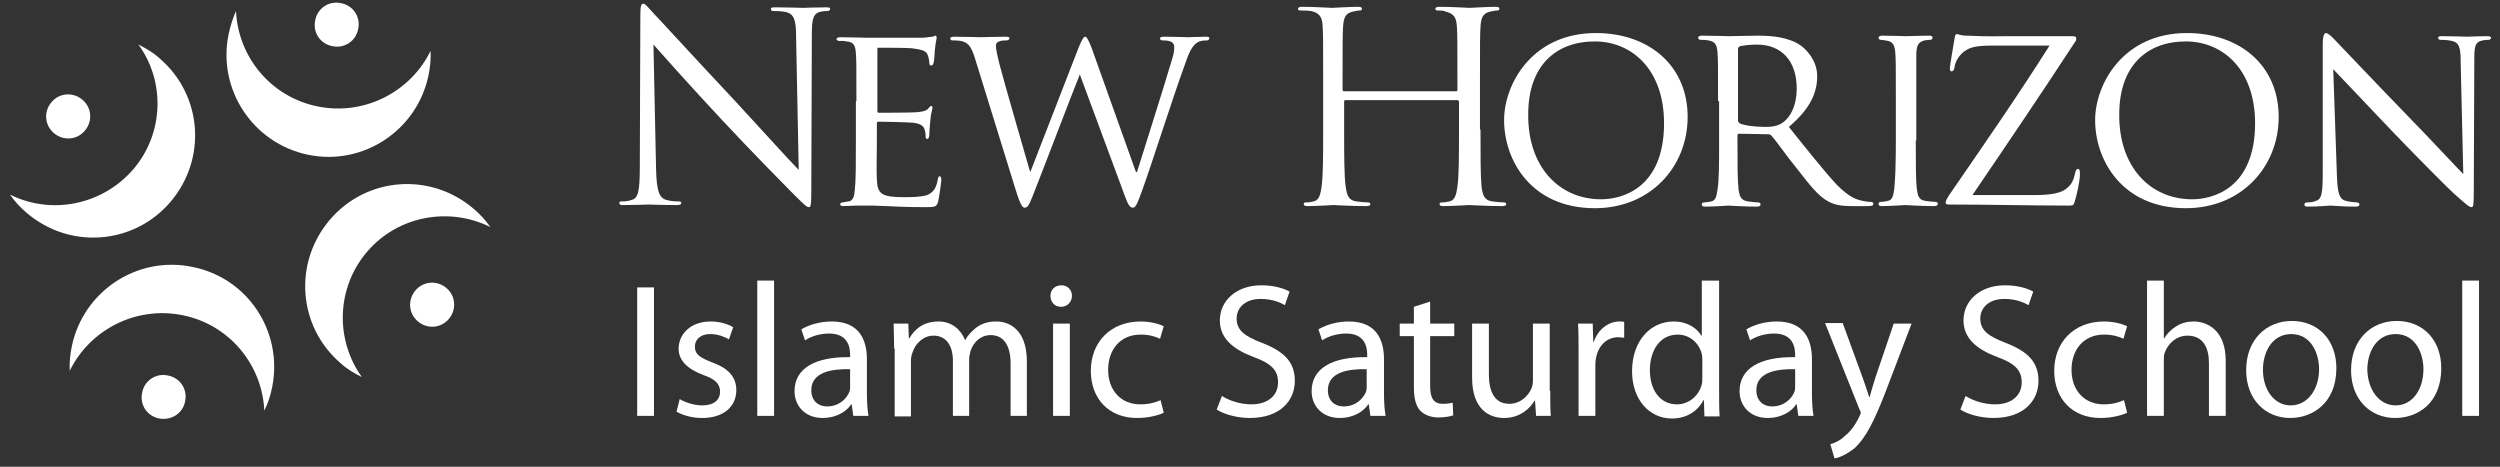 <?xml version="1.0" encoding="utf-8"?>
<!-- Generator: Adobe Illustrator 27.8.1, SVG Export Plug-In . SVG Version: 6.00 Build 0)  -->
<svg version="1.1" id="Layer_1" xmlns="http://www.w3.org/2000/svg" xmlns:xlink="http://www.w3.org/1999/xlink" x="0px" y="0px"
	 viewBox="0 0 476.7 89" style="enable-background:new 0 0 476.7 89;" xml:space="preserve">
<rect x="0" y="0" width="476.7" height="89" fill="#333333" stroke="none"/>
<style type="text/css">
	.st0{fill:#FFFFFF;}
</style>
<g>
	<path class="st0" d="M125.1,32.3c0.1,4.1,0.6,5.4,1.9,5.8c0.9,0.3,2,0.3,2.5,0.3c0.2,0,0.4,0.1,0.4,0.3c0,0.3-0.3,0.4-0.9,0.4
		c-2.8,0-4.8-0.1-5.3-0.1c-0.5,0-2.5,0.1-4.8,0.1c-0.5,0-0.8,0-0.8-0.4c0-0.2,0.1-0.3,0.4-0.3c0.4,0,1.3,0,2-0.3
		c1.2-0.3,1.5-1.8,1.5-6.3l0.1-28.6c0-2,0.1-2.5,0.6-2.5c0.4,0,1.2,1.1,1.7,1.6c0.8,0.8,8.2,8.9,15.9,17.1c4.9,5.3,10.4,11.4,12,13
		L151.8,7c0-3.2-0.4-4.3-1.9-4.7c-0.9-0.2-2-0.2-2.5-0.2c-0.3,0-0.4-0.2-0.4-0.4c0-0.3,0.4-0.3,1-0.3c2.2,0,4.6,0.1,5.2,0.1
		c0.5,0,2.2-0.1,4.2-0.1c0.5,0,0.9,0,0.9,0.3c0,0.2-0.2,0.4-0.5,0.4c-0.2,0-0.6,0-1.2,0.1c-1.6,0.3-1.8,1.5-1.8,4.5l-0.1,29.3
		c0,3.3-0.1,3.5-0.5,3.5c-0.4,0-1-0.6-3.6-3.2c-0.5-0.5-7.7-7.8-13-13.5c-5.8-6.2-11.4-12.5-13-14.3L125.1,32.3z"/>
	<path class="st0" d="M163.3,19.3c0-6.6,0-7.8-0.1-9.1c-0.1-1.4-0.3-2.2-1.8-2.3c-0.3-0.1-1.1-0.1-1.5-0.1c-0.1,0-0.4-0.2-0.4-0.3
		c0-0.2,0.2-0.4,0.7-0.4c2,0,4.8,0.1,5.1,0.1c0.3,0,9.5,0,10.5,0c0.8,0,1.6-0.2,2-0.2c0.2,0,0.4-0.2,0.6-0.2c0.1,0,0.2,0.2,0.2,0.4
		c0,0.3-0.2,0.8-0.3,2c-0.1,0.4-0.1,2.3-0.3,2.8c0,0.2-0.2,0.5-0.4,0.5c-0.3,0-0.4-0.2-0.4-0.5c0-0.3-0.1-1-0.3-1.5
		c-0.3-0.7-0.7-1-3.1-1.3c-0.8-0.1-5.8-0.1-6.3-0.1c-0.2,0-0.2,0.1-0.2,0.4v11.5c0,0.3,0,0.5,0.2,0.5c0.5,0,6.3,0,7.3-0.1
		c1-0.1,1.7-0.2,2.1-0.6c0.3-0.3,0.5-0.6,0.6-0.6c0.2,0,0.3,0.1,0.3,0.4s-0.3,0.9-0.4,2.3c-0.1,0.9-0.2,2.4-0.2,2.8
		c0,0.3-0.1,0.8-0.4,0.8c-0.2,0-0.3-0.2-0.3-0.4c0-0.4,0-0.8-0.2-1.4c-0.2-0.6-0.6-1.1-2.2-1.3c-1.2-0.1-5.9-0.2-6.6-0.2
		c-0.2,0-0.3,0.1-0.3,0.3v3.5c0,1.4-0.1,6.4,0,7.2c0.1,2.8,0.9,3.4,5.2,3.4c1.1,0,3.2,0,4.4-0.4c1.1-0.5,1.7-1.2,2-2.9
		c0.1-0.5,0.2-0.7,0.4-0.7c0.2,0,0.3,0.4,0.3,0.7c0,0.3-0.4,3.2-0.6,4.1c-0.3,1.1-0.7,1.1-2.4,1.1c-3.3,0-5.8-0.1-7.6-0.2
		c-1.8-0.1-3-0.1-3.6-0.1c-0.1,0-1,0-1.9,0c-0.8,0-1.8,0.1-2.5,0.1c-0.4,0-0.7-0.1-0.7-0.3c0-0.1,0.1-0.4,0.4-0.4
		c0.4,0,0.9-0.2,1.3-0.2c0.8-0.2,1-1,1.1-2.2c0.2-1.8,0.2-5.1,0.2-9.2V19.3z"/>
	<path class="st0" d="M216.6,32.8h0.2c1.1-3.5,5-15.8,6.6-21.2c0.5-1.6,0.5-2.1,0.5-2.6c0-0.8-0.4-1.3-2.3-1.3
		c-0.3,0-0.4-0.2-0.4-0.4c0-0.2,0.2-0.3,0.8-0.3c2.2,0,4.1,0.1,4.5,0.1c0.3,0,2.2-0.1,3.5-0.1c0.4,0,0.6,0.1,0.6,0.2
		c0,0.2-0.1,0.5-0.4,0.5c-0.1,0-1,0-1.5,0.2c-1.3,0.5-2,2.1-2.8,4.5c-2,5.4-6.3,18.9-8,23.6c-1.1,3.1-1.4,3.6-1.9,3.6
		c-0.5,0-0.9-0.5-1.5-2.2l-8.6-23.2c-1.5,3.7-7.4,19.2-9,23.2c-0.7,1.8-1,2.2-1.5,2.2c-0.4,0-0.8-0.4-1.7-3.3l-7.8-25.2
		c-0.7-2.2-1.2-2.8-2.3-3.2c-0.6-0.2-1.7-0.2-2-0.2c-0.2,0-0.4-0.1-0.4-0.4c0-0.2,0.3-0.3,0.7-0.3c2.3,0,4.7,0.1,5.2,0.1
		c0.4,0,2.4-0.1,4.6-0.1c0.6,0,0.8,0.1,0.8,0.3c0,0.2-0.3,0.4-0.5,0.4c-0.4,0-1,0-1.5,0.2c-0.3,0.1-0.6,0.3-0.6,0.9
		c0,0.5,0.3,2,0.8,3.9c0.7,2.7,5.2,18.3,5.7,20h0.1l9.2-23.7c0.7-1.7,1-2,1.2-2c0.3,0,0.6,0.5,1.2,2L216.6,32.8z"/>
</g>
<path class="st0" d="M282.3,24.7c0,4.8,0,8.8,0.2,10.9c0.2,1.5,0.5,2.6,2,2.8c0.7,0.1,1.8,0.2,2.3,0.2c0.3,0,0.4,0.2,0.4,0.3
	c0,0.3-0.3,0.4-0.8,0.4c-2.8,0-5.9-0.2-6.2-0.2c-0.3,0-3.4,0.2-4.9,0.2c-0.6,0-0.8-0.1-0.8-0.4c0-0.2,0.1-0.3,0.4-0.3
	c0.5,0,1.1-0.1,1.5-0.2c1-0.2,1.3-1.3,1.5-2.8c0.3-2.1,0.3-6.1,0.3-10.9v-5.3c0-0.2-0.2-0.3-0.3-0.3h-21.3c-0.2,0-0.3,0-0.3,0.3v5.3
	c0,4.8,0,8.8,0.3,10.9c0.2,1.5,0.5,2.6,2,2.8c0.7,0.1,1.8,0.2,2.3,0.2c0.3,0,0.4,0.2,0.4,0.3c0,0.3-0.3,0.4-0.8,0.4
	c-2.8,0-5.9-0.2-6.2-0.2c-0.3,0-3.4,0.2-4.9,0.2c-0.6,0-0.8-0.1-0.8-0.4c0-0.2,0.1-0.3,0.4-0.3c0.5,0,1.1-0.1,1.5-0.2
	c1-0.2,1.3-1.3,1.5-2.8c0.3-2.1,0.3-6.1,0.3-10.9v-8.8c0-7.8,0-9.2-0.1-10.9c-0.1-1.7-0.5-2.5-2.2-2.9C249.3,2,248.4,2,247.9,2
	c-0.2,0-0.4-0.1-0.4-0.3c0-0.3,0.3-0.4,0.8-0.4c2.3,0,5.4,0.2,5.7,0.2c0.3,0,3.4-0.2,4.9-0.2c0.6,0,0.8,0.1,0.8,0.4
	c0,0.2-0.2,0.3-0.4,0.3c-0.4,0-0.7,0.1-1.3,0.2c-1.4,0.3-1.8,1.1-1.9,2.9c-0.1,1.6-0.1,3-0.1,10.9v1.1c0,0.3,0.2,0.3,0.3,0.3h21.3
	c0.2,0,0.3,0,0.3-0.3v-1.1c0-7.8,0-9.2-0.1-10.9c-0.1-1.7-0.5-2.5-2.2-2.9C275.4,2,274.5,2,274.1,2c-0.2,0-0.4-0.1-0.4-0.3
	c0-0.3,0.3-0.4,0.8-0.4c2.3,0,5.4,0.2,5.7,0.2c0.3,0,3.4-0.2,4.9-0.2c0.6,0,0.8,0.1,0.8,0.4c0,0.2-0.2,0.3-0.4,0.3
	c-0.4,0-0.7,0.1-1.3,0.2c-1.4,0.3-1.8,1.1-1.9,2.9c-0.1,1.6-0.1,3-0.1,10.9V24.7z"/>
<path class="st0" d="M304.3,6.3c10,0,17.5,6.1,17.5,16c0,9.5-7.1,17.4-17.7,17.4c-12.1,0-17.3-9.1-17.3-16.8
	C286.8,16.1,292.1,6.3,304.3,6.3z M305.3,38c4,0,12-2.1,12-14.5c0-10.3-6.2-15.6-13.2-15.6c-7.4,0-12.7,4.6-12.7,13.9
	C291.3,31.8,297.3,38,305.3,38z"/>
<path class="st0" d="M327.6,19.3c0-6.6,0-7.8-0.1-9.2c-0.1-1.5-0.4-2.2-1.8-2.4c-0.4-0.1-1.1-0.1-1.5-0.1c-0.2,0-0.4-0.2-0.4-0.4
	c0-0.2,0.2-0.4,0.7-0.4c2,0,5,0.1,5.2,0.1c0.5,0,4.2-0.1,5.5-0.1c2.8,0,5.9,0.3,8.2,1.9c1.1,0.8,3.1,2.9,3.1,5.8
	c0,3.2-1.3,6.2-5.4,9.7c3.6,4.5,6.7,8.4,9.2,11.1c2.4,2.4,3.8,2.8,4.9,3c0.9,0.2,1.3,0.2,1.6,0.2c0.3,0,0.4,0.2,0.4,0.4
	c0,0.3-0.3,0.4-1.1,0.4h-2.8c-2.5,0-3.6-0.3-4.7-0.9c-1.9-1-3.5-3.1-6-6.3c-1.9-2.3-3.8-5.1-4.8-6.2c-0.2-0.2-0.3-0.3-0.6-0.3
	l-5.6-0.1c-0.2,0-0.3,0.1-0.3,0.4v1c0,4.1,0,7.4,0.2,9.2c0.2,1.3,0.4,2.1,1.8,2.3c0.6,0.1,1.6,0.2,2,0.2c0.3,0,0.4,0.2,0.4,0.4
	c0,0.2-0.2,0.4-0.7,0.4c-2.4,0-5.2-0.2-5.4-0.2c0,0-3,0.2-4.4,0.2c-0.5,0-0.7-0.1-0.7-0.4c0-0.2,0.1-0.4,0.4-0.4
	c0.4,0,1-0.1,1.4-0.2c0.9-0.2,1-1,1.2-2.3c0.3-1.8,0.3-5.1,0.3-9.2V19.3z M331.4,22.9c0,0.3,0.1,0.4,0.3,0.6
	c0.7,0.4,2.9,0.7,4.9,0.7c1.1,0,2.3-0.1,3.3-0.8c1.5-1,2.7-3.3,2.7-6.5c0-5.3-2.9-8.4-7.6-8.4c-1.3,0-2.7,0.2-3.2,0.3
	c-0.2,0.1-0.4,0.3-0.4,0.5V22.9z"/>
<path class="st0" d="M365.3,26.8c0,4.1,0,7.5,0.2,9.2c0.2,1.3,0.3,2.1,1.6,2.3c0.7,0.1,1.6,0.2,2,0.2c0.3,0,0.4,0.2,0.4,0.4
	c0,0.2-0.2,0.4-0.7,0.4c-2.5,0-5.3-0.2-5.5-0.2c-0.3,0-3,0.2-4.4,0.2c-0.5,0-0.7-0.1-0.7-0.4c0-0.2,0.1-0.4,0.4-0.4
	c0.4,0,1-0.1,1.4-0.2c0.9-0.2,1-1,1.2-2.3c0.2-1.8,0.3-5.1,0.3-9.2v-7.5c0-6.6,0-7.8-0.1-9.2c-0.1-1.5-0.5-2.1-1.4-2.3
	c-0.5-0.1-1.1-0.2-1.4-0.2c-0.2,0-0.4-0.2-0.4-0.4c0-0.2,0.2-0.4,0.7-0.4c1.5,0,4.2,0.1,4.5,0.1c0.2,0,3.1-0.1,4.4-0.1
	c0.5,0,0.7,0.1,0.7,0.4c0,0.2-0.2,0.4-0.4,0.4c-0.3,0-0.6,0-1.1,0.1c-1.2,0.3-1.5,0.9-1.6,2.4c0,1.4,0,2.6,0,9.2V26.8z"/>
<path class="st0" d="M387.9,37.2c4.7,0,5.9-0.8,6.9-2c0.5-0.6,0.8-1.7,0.9-2.3c0.1-0.4,0.3-0.7,0.5-0.7c0.3,0,0.4,0.2,0.4,1
	c0,1.4-0.6,3.9-0.9,4.9c-0.3,1.1-0.3,1.1-1.3,1.1c-7.4,0-14.9-0.2-22.6-0.2c-0.5,0-0.8,0-0.8-0.4c0-0.2,0.1-0.5,0.6-1.3
	c6.6-9.6,13.2-19.1,19.2-28.6h-9.3c-2.3,0-4.9-0.1-6.3,0.7c-1.6,0.8-2.4,2.4-2.5,3.4c-0.1,0.7-0.4,0.8-0.6,0.8
	c-0.2,0-0.3-0.2-0.3-0.6c0-0.5,0.7-4.4,0.9-5.7c0.1-0.6,0.2-0.8,0.4-0.8c0.4,0,0.7,0.3,1.9,0.3c4.2,0.2,6.3,0.1,7.7,0.1H395
	c0.7,0,0.9,0.1,0.9,0.4c0,0.2,0,0.5-0.3,0.8c-6.4,9.8-12.9,19.4-19.5,29.1H387.9z"/>
<path class="st0" d="M417,6.3c10,0,17.5,6.1,17.5,16c0,9.5-7.1,17.4-17.7,17.4c-12.1,0-17.3-9.1-17.3-16.8
	C399.5,16.1,404.8,6.3,417,6.3z M418,38c4,0,12-2.1,12-14.5c0-10.3-6.2-15.6-13.2-15.6c-7.4,0-12.7,4.6-12.7,13.9
	C404,31.8,410,38,418,38z"/>
<path class="st0" d="M445.6,33.4c0.1,3.5,0.5,4.6,1.7,4.9c0.8,0.2,1.8,0.3,2.2,0.3c0.2,0,0.4,0.2,0.4,0.4c0,0.3-0.3,0.4-0.8,0.4
	c-2.5,0-4.3-0.2-4.7-0.2c-0.4,0-2.3,0.2-4.3,0.2c-0.5,0-0.7-0.1-0.7-0.4c0-0.2,0.2-0.4,0.4-0.4c0.4,0,1.2,0,1.8-0.3
	c1.1-0.3,1.3-1.5,1.3-5.3V8.5c0-1.7,0.3-2.2,0.6-2.2c0.5,0,1.3,0.9,1.7,1.3c0.7,0.7,7.1,7.5,14,14.6c4.4,4.5,9.1,9.6,10.5,11
	l-0.5-21.4c0-2.8-0.3-3.7-1.7-4c-0.8-0.2-1.8-0.2-2.2-0.2c-0.3,0-0.4-0.3-0.4-0.4c0-0.3,0.4-0.3,0.9-0.3c2,0,4.1,0.1,4.6,0.1
	c0.5,0,2-0.1,3.8-0.1c0.5,0,0.8,0.1,0.8,0.3c0,0.2-0.2,0.4-0.5,0.4c-0.2,0-0.6,0-1.1,0.1c-1.5,0.3-1.6,1.2-1.6,3.7l-0.1,25
	c0,2.8-0.1,3.1-0.4,3.1c-0.5,0-0.9-0.4-3.4-2.6c-0.5-0.4-6.8-6.7-11.5-11.6c-5.1-5.4-10.1-10.6-11.5-12.1L445.6,33.4z"/>
<g>
	<path class="st0" d="M124.7,54.8v24.5h-3.2V54.8H124.7z"/>
	<path class="st0" d="M129.6,76.1c1,0.6,2.7,1.2,4.3,1.2c2.3,0,3.4-1.1,3.4-2.6c0-1.5-0.9-2.4-3.2-3.2c-3.2-1.2-4.7-2.9-4.7-5
		c0-2.8,2.3-5.2,6.1-5.2c1.8,0,3.3,0.5,4.3,1.1l-0.8,2.3c-0.7-0.4-2-1-3.6-1c-1.9,0-2.9,1.1-2.9,2.4c0,1.5,1,2.1,3.3,3
		c3,1.1,4.6,2.7,4.6,5.3c0,3.1-2.4,5.3-6.5,5.3c-1.9,0-3.7-0.5-4.9-1.2L129.6,76.1z"/>
	<path class="st0" d="M144.4,53.5h3.2v25.8h-3.2V53.5z"/>
	<path class="st0" d="M165.3,75.1c0,1.5,0.1,3,0.3,4.2h-2.9l-0.3-2.2h-0.1c-0.9,1.4-2.9,2.6-5.4,2.6c-3.6,0-5.4-2.5-5.4-5.1
		c0-4.3,3.8-6.6,10.6-6.5v-0.4c0-1.5-0.4-4.1-4-4.1c-1.7,0-3.4,0.5-4.6,1.3l-0.7-2.1c1.5-0.9,3.6-1.5,5.8-1.5c5.4,0,6.7,3.7,6.7,7.2
		V75.1z M162.2,70.4c-3.5-0.1-7.5,0.5-7.5,4c0,2.1,1.4,3.1,3,3.1c2.3,0,3.8-1.5,4.3-2.9c0.1-0.3,0.1-0.7,0.1-1V70.4z"/>
	<path class="st0" d="M170.5,66.5c0-1.9-0.1-3.3-0.1-4.8h2.8l0.1,2.8h0.1c1-1.7,2.6-3.2,5.6-3.2c2.4,0,4.2,1.5,5,3.5h0.1
		c0.5-1,1.3-1.7,2-2.3c1.1-0.8,2.2-1.2,3.9-1.2c2.4,0,5.8,1.5,5.8,7.6v10.4h-3.1v-10c0-3.4-1.3-5.4-3.8-5.4c-1.9,0-3.2,1.3-3.8,2.9
		c-0.1,0.5-0.3,1.1-0.3,1.6v10.9h-3.1V68.8c0-2.8-1.2-4.8-3.7-4.8c-2,0-3.5,1.6-4,3.2c-0.2,0.5-0.3,1-0.3,1.6v10.6h-3.1V66.5z"/>
	<path class="st0" d="M202.3,58.5c-1.2,0-2-0.9-2-2.1c0-1.1,0.8-2,2.1-2c1.2,0,2,0.9,2,2C204.4,57.5,203.6,58.5,202.3,58.5
		L202.3,58.5z M200.8,79.3V61.7h3.2v17.6H200.8z"/>
	<path class="st0" d="M221.9,78.7c-0.8,0.4-2.7,1-5.1,1c-5.3,0-8.8-3.6-8.8-9c0-5.4,3.7-9.4,9.5-9.4c1.9,0,3.6,0.5,4.4,0.9l-0.7,2.4
		c-0.8-0.4-2-0.8-3.7-0.8c-4,0-6.2,3-6.2,6.7c0,4.1,2.6,6.6,6.1,6.6c1.8,0,3-0.4,3.9-0.8L221.9,78.7z"/>
	<path class="st0" d="M233,75.5c1.4,0.9,3.5,1.6,5.6,1.6c3.2,0,5.1-1.7,5.1-4.2c0-2.3-1.3-3.6-4.6-4.8c-4-1.5-6.5-3.6-6.5-7
		c0-3.8,3.2-6.7,7.9-6.7c2.5,0,4.3,0.6,5.4,1.2l-0.9,2.6c-0.8-0.5-2.4-1.2-4.6-1.2c-3.3,0-4.6,2-4.6,3.7c0,2.3,1.5,3.4,4.9,4.7
		c4.1,1.6,6.2,3.6,6.2,7.2c0,3.8-2.8,7.1-8.6,7.1c-2.4,0-4.9-0.7-6.3-1.6L233,75.5z"/>
	<path class="st0" d="M263.9,75.1c0,1.5,0.1,3,0.3,4.2h-2.9l-0.3-2.2h-0.1c-0.9,1.4-2.9,2.6-5.4,2.6c-3.6,0-5.4-2.5-5.4-5.1
		c0-4.3,3.8-6.6,10.6-6.5v-0.4c0-1.5-0.4-4.1-4-4.1c-1.7,0-3.4,0.5-4.6,1.3l-0.7-2.1c1.5-0.9,3.6-1.5,5.8-1.5c5.4,0,6.7,3.7,6.7,7.2
		V75.1z M260.7,70.4c-3.5-0.1-7.5,0.5-7.5,4c0,2.1,1.4,3.1,3,3.1c2.3,0,3.8-1.5,4.3-2.9c0.1-0.3,0.1-0.7,0.1-1V70.4z"/>
	<path class="st0" d="M272.7,57.5v4.2h4.6v2.4h-4.6v9.5c0,2.2,0.6,3.4,2.4,3.4c0.9,0,1.4-0.1,1.9-0.2l0.1,2.4
		c-0.6,0.2-1.6,0.4-2.8,0.4c-1.5,0-2.7-0.5-3.5-1.3c-0.9-1-1.2-2.5-1.2-4.6v-9.6h-2.7v-2.4h2.7v-3.2L272.7,57.5z"/>
	<path class="st0" d="M295.6,74.5c0,1.8,0,3.4,0.1,4.8h-2.8l-0.2-2.9h-0.1c-0.8,1.4-2.7,3.3-5.8,3.3c-2.8,0-6.1-1.6-6.1-7.7V61.7
		h3.2v9.7c0,3.3,1.1,5.6,3.9,5.6c2.1,0,3.6-1.5,4.2-2.9c0.2-0.4,0.3-1,0.3-1.6V61.7h3.2V74.5z"/>
	<path class="st0" d="M301,67.2c0-2.1,0-3.9-0.1-5.5h2.8l0.1,3.5h0.1c0.8-2.4,2.8-3.9,4.9-3.9c0.3,0,0.6,0,0.9,0.1v3
		c-0.4,0-0.7-0.1-1.1-0.1c-2.3,0-3.9,1.7-4.3,4.1c-0.1,0.5-0.1,1-0.1,1.5v9.4h-3.2L301,67.2z"/>
	<path class="st0" d="M327.8,53.5v21.3c0,1.6,0,3.3,0.1,4.6h-2.9l-0.1-3.1h-0.1c-1,2-3.1,3.5-6,3.5c-4.3,0-7.6-3.6-7.6-9
		c0-5.9,3.6-9.5,7.9-9.5c2.7,0,4.5,1.3,5.3,2.7h0.1V53.5H327.8z M324.6,68.9c0-0.4,0-0.9-0.1-1.4c-0.5-2-2.2-3.7-4.6-3.7
		c-3.3,0-5.3,2.9-5.3,6.8c0,3.6,1.8,6.5,5.2,6.5c2.1,0,4.1-1.5,4.7-3.8c0.1-0.4,0.1-0.9,0.1-1.4V68.9z"/>
	<path class="st0" d="M345.5,75.1c0,1.5,0.1,3,0.3,4.2h-2.9l-0.3-2.2h-0.1c-0.9,1.4-2.9,2.6-5.4,2.6c-3.6,0-5.4-2.5-5.4-5.1
		c0-4.3,3.8-6.6,10.6-6.5v-0.4c0-1.5-0.4-4.1-4-4.1c-1.7,0-3.4,0.5-4.6,1.3l-0.7-2.1c1.5-0.9,3.6-1.5,5.8-1.5c5.4,0,6.7,3.7,6.7,7.2
		V75.1z M342.4,70.4c-3.5-0.1-7.5,0.5-7.5,4c0,2.1,1.4,3.1,3,3.1c2.3,0,3.8-1.5,4.3-2.9c0.1-0.3,0.1-0.7,0.1-1V70.4z"/>
	<path class="st0" d="M351.4,61.7l3.8,10.4c0.4,1.2,0.9,2.5,1.2,3.6h0.1c0.3-1.1,0.7-2.4,1.1-3.7l3.5-10.3h3.4l-4.8,12.6
		c-2.3,6-3.9,9.1-6,11.1c-1.6,1.3-3.1,1.9-3.9,2l-0.8-2.7c0.8-0.2,1.9-0.7,2.8-1.6c0.9-0.7,1.9-1.9,2.7-3.6c0.1-0.3,0.3-0.5,0.3-0.8
		c0-0.2-0.1-0.4-0.3-0.8l-6.5-16.3H351.4z"/>
	<path class="st0" d="M374.8,75.5c1.4,0.9,3.5,1.6,5.6,1.6c3.2,0,5.1-1.7,5.1-4.2c0-2.3-1.3-3.6-4.6-4.8c-4-1.5-6.5-3.6-6.5-7
		c0-3.8,3.2-6.7,7.9-6.7c2.5,0,4.3,0.6,5.4,1.2l-0.9,2.6c-0.8-0.5-2.4-1.2-4.6-1.2c-3.3,0-4.6,2-4.6,3.7c0,2.3,1.5,3.4,4.9,4.7
		c4.1,1.6,6.2,3.6,6.2,7.2c0,3.8-2.8,7.1-8.6,7.1c-2.4,0-4.9-0.7-6.3-1.6L374.8,75.5z"/>
	<path class="st0" d="M405.6,78.7c-0.8,0.4-2.7,1-5.1,1c-5.3,0-8.8-3.6-8.8-9c0-5.4,3.7-9.4,9.5-9.4c1.9,0,3.6,0.5,4.4,0.9l-0.7,2.4
		c-0.8-0.4-2-0.8-3.7-0.8c-4,0-6.2,3-6.2,6.7c0,4.1,2.6,6.6,6.1,6.6c1.8,0,3-0.4,3.9-0.8L405.6,78.7z"/>
	<path class="st0" d="M409.4,53.5h3.2v11h0.1c0.5-0.9,1.3-1.7,2.3-2.3c0.9-0.6,2.1-0.9,3.3-0.9c2.4,0,6.1,1.5,6.1,7.5v10.5h-3.2
		V69.2c0-2.9-1.1-5.2-4.1-5.2c-2.1,0-3.7,1.5-4.3,3.2c-0.2,0.4-0.2,0.9-0.2,1.5v10.6h-3.2V53.5z"/>
	<path class="st0" d="M436.7,79.7c-4.7,0-8.4-3.5-8.4-9.1c0-5.9,3.9-9.4,8.7-9.4c5.1,0,8.5,3.7,8.5,9
		C445.5,76.9,440.9,79.7,436.7,79.7L436.7,79.7z M436.8,77.3c3.1,0,5.4-2.9,5.4-6.9c0-3-1.5-6.7-5.3-6.7c-3.7,0-5.4,3.5-5.4,6.8
		C431.5,74.4,433.7,77.3,436.8,77.3L436.8,77.3z"/>
	<path class="st0" d="M456.7,79.7c-4.7,0-8.4-3.5-8.4-9.1c0-5.9,3.9-9.4,8.7-9.4c5.1,0,8.5,3.7,8.5,9
		C465.5,76.9,461,79.7,456.7,79.7L456.7,79.7z M456.8,77.3c3.1,0,5.3-2.9,5.3-6.9c0-3-1.5-6.7-5.3-6.7c-3.7,0-5.4,3.5-5.4,6.8
		C451.5,74.4,453.7,77.3,456.8,77.3L456.8,77.3z"/>
	<path class="st0" d="M469.5,53.5h3.2v25.8h-3.2V53.5z"/>
</g>
<g>
	<path class="st0" d="M25.4,32.3C19.4,39.2,9.7,41,1.9,37.1c0.9,1.3,2,2.5,3.2,3.5c8.2,7,20.4,6.1,27.4-2.1c7-8.2,6.1-20.4-2.1-27.4
		c-1.2-1.1-2.6-1.9-4-2.6C31.5,15.5,31.3,25.4,25.4,32.3z"/>
</g>
<path class="st0" d="M15.7,19c1.8,1.5,2,4.1,0.5,5.9c-1.5,1.8-4.1,2-5.9,0.5c-1.8-1.5-2-4.1-0.5-5.9C11.3,17.7,13.9,17.5,15.7,19z"
	/>
<g>
	<path class="st0" d="M60.6,20.3c8.9,1.8,17.7-2.8,21.5-10.6c0.1,1.6-0.1,3.2-0.4,4.7c-2.2,10.5-12.5,17.3-23,15.1
		c-10.5-2.2-17.3-12.5-15.1-23C43.9,5,44.4,3.5,45,2.1C45.4,10.8,51.6,18.5,60.6,20.3z"/>
</g>
<path class="st0" d="M60.1,3.9c-0.5,2.3,1,4.5,3.3,4.9c2.3,0.5,4.5-1,4.9-3.3c0.5-2.3-1-4.5-3.3-4.9C62.7,0.1,60.5,1.6,60.1,3.9z"/>
<g>
	<path class="st0" d="M34.8,60.1c-8.9-1.8-17.7,2.8-21.5,10.6c-0.1-1.6,0.1-3.2,0.4-4.7c2.2-10.5,12.5-17.3,23-15.1
		C47.3,53,54,63.3,51.9,73.8c-0.3,1.6-0.8,3.1-1.5,4.5C50,69.6,43.8,61.9,34.8,60.1z"/>
</g>
<path class="st0" d="M35.3,76.5c0.5-2.3-1-4.5-3.3-4.9c-2.3-0.5-4.5,1-4.9,3.3c-0.5,2.3,1,4.5,3.3,4.9
	C32.7,80.2,34.9,78.8,35.3,76.5z"/>
<g>
	<path class="st0" d="M70,48c5.9-6.9,15.7-8.6,23.5-4.7c-0.9-1.3-2-2.5-3.2-3.5c-8.2-7-20.4-6.1-27.4,2.1c-7,8.2-6.1,20.4,2.1,27.4
		c1.2,1.1,2.6,1.9,4,2.6C63.9,64.8,64.1,54.9,70,48z"/>
</g>
<path class="st0" d="M79.7,61.3c-1.8-1.5-2-4.1-0.5-5.9c1.5-1.8,4.1-2,5.9-0.5c1.8,1.5,2,4.1,0.5,5.9C84.1,62.6,81.5,62.8,79.7,61.3
	z"/>
</svg>
